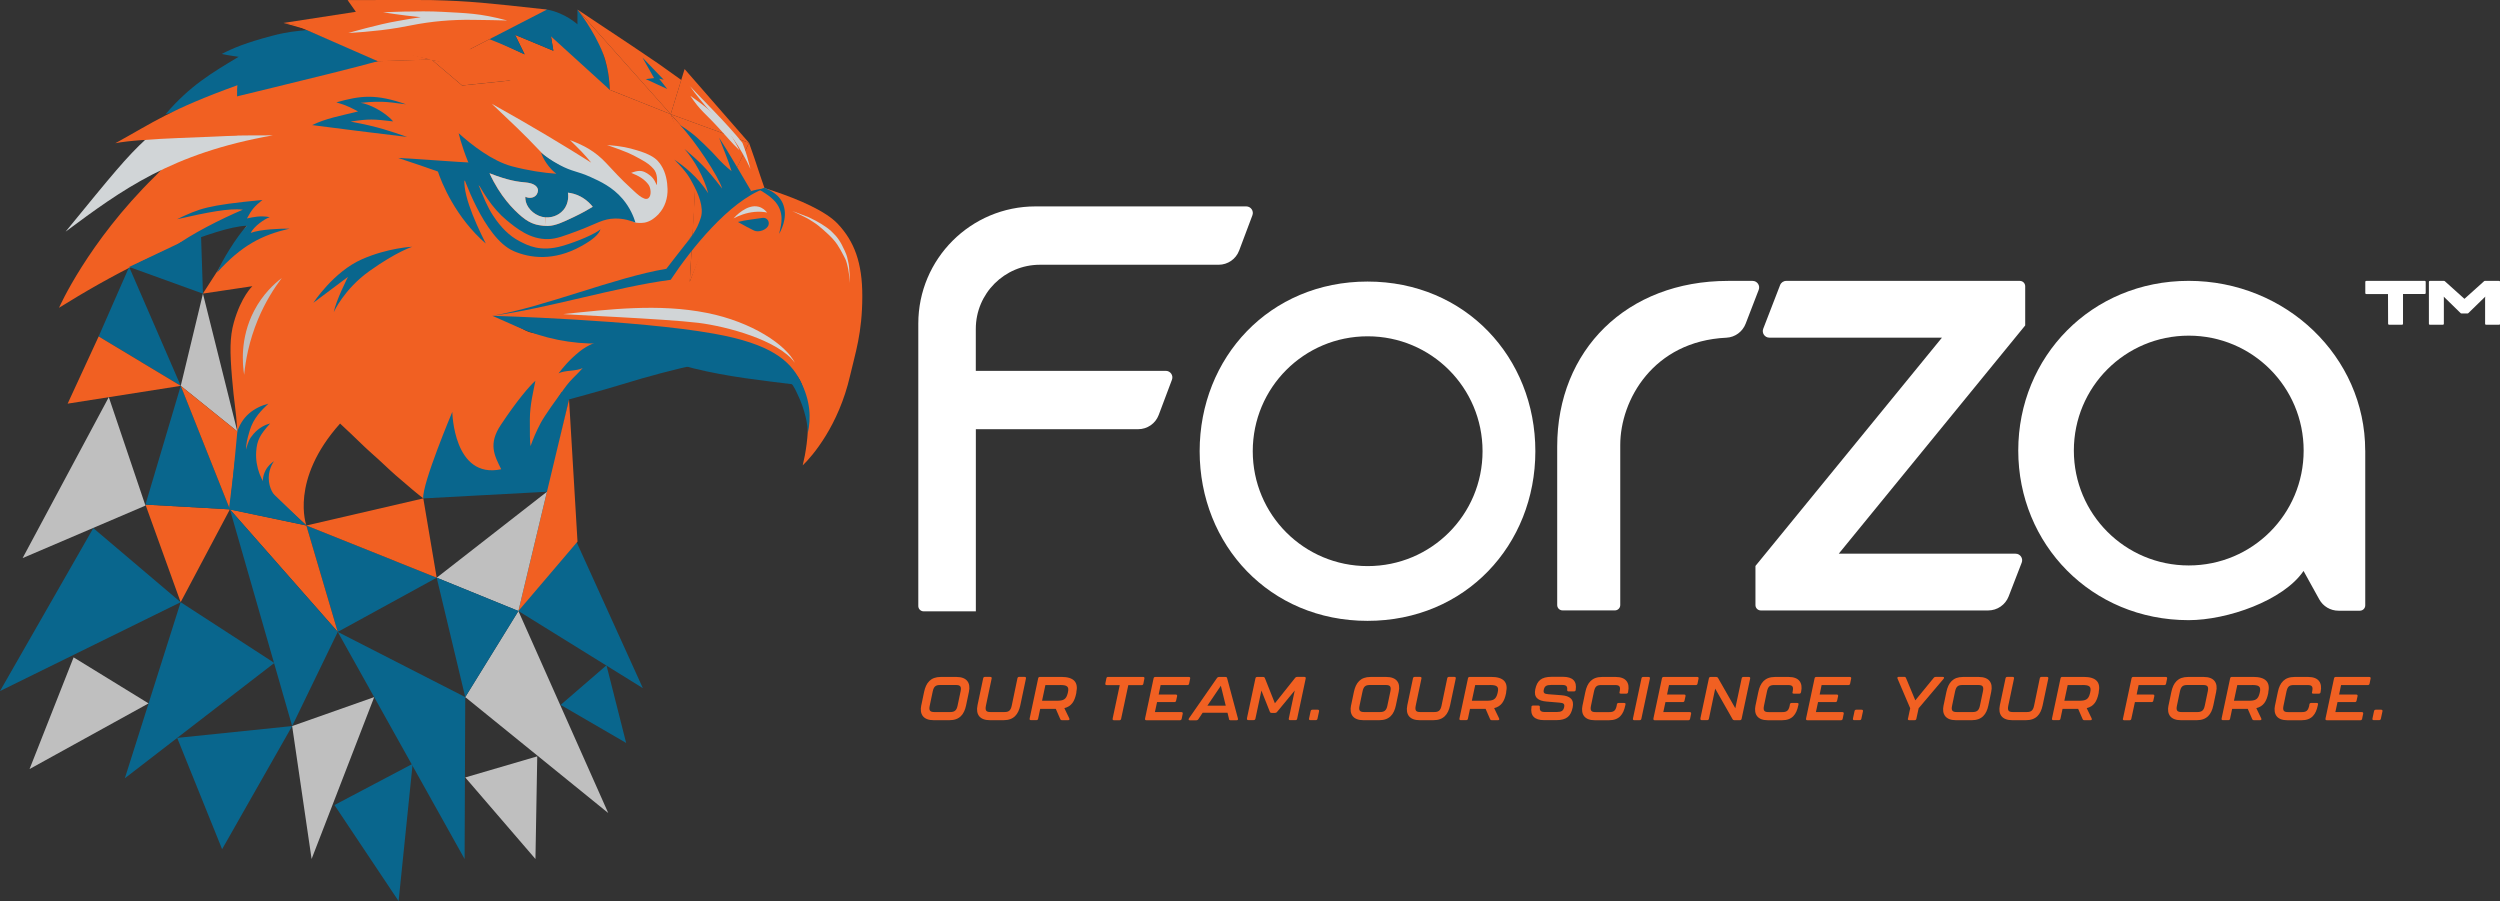 <?xml version="1.0" encoding="UTF-8"?>
<svg id="Layer_1" data-name="Layer 1" xmlns="http://www.w3.org/2000/svg" viewBox="0 0 500 180.22">
  <rect x="0" y="0" width="500" height="180.22" fill="#333333" stroke="none"/>
  <defs>
    <style>
      .cls-1 {
        fill: none;
      }

      .cls-2 {
        fill: #09668d;
      }

      .cls-3 {
        fill: #f16022;
      }

      .cls-4 {
        fill: #fff;
      }

      .cls-5 {
        fill: #d1d5d7;
      }

      .cls-6 {
        fill: #bfbfbf;
      }
    </style>
  </defs>
  <g>
    <g>
      <g>
        <path class="cls-4" d="M183.66,121.21v-56.49c0-12.95,10.5-23.44,23.44-23.44h42.15c.92,0,1.56.92,1.23,1.78l-2.65,7.05c-.64,1.71-2.28,2.84-4.1,2.84h-35.74c-7.08,0-12.83,5.74-12.83,12.83v8.39h38c.92,0,1.56.92,1.23,1.78l-2.65,7.05c-.64,1.71-2.28,2.84-4.1,2.84h-32.47v36.43h-10.44c-.59,0-1.07-.48-1.07-1.07h0Z"/>
        <path class="cls-4" d="M345.61,56.18h4.91c.92,0,1.56.93,1.22,1.79l-2.61,6.77c-.62,1.61-2.13,2.72-3.85,2.8-14.64.69-21.23,12.48-21.23,21.46v32.01c0,.59-.48,1.07-1.07,1.07h-10.47c-.59,0-1.07-.48-1.07-1.07v-31.71c0-19.28,13.91-33.12,34.17-33.12h0Z"/>
        <path class="cls-4" d="M351.1,113.18l37.29-45.65h-34.52c-.92,0-1.56-.93-1.22-1.79l3.37-8.72c.2-.51.68-.84,1.22-.84h46.73c.59,0,1.07.48,1.07,1.07v7.84l-37.29,45.65h35.37c.92,0,1.56.93,1.22,1.79l-2.61,6.75c-.65,1.69-2.28,2.81-4.09,2.81h-45.48c-.59,0-1.07-.48-1.07-1.07v-7.84h0Z"/>
        <path class="cls-4" d="M473.05,90.11v30.96c0,.59-.48,1.07-1.07,1.07h-4.29c-1.6,0-3.07-.87-3.84-2.27l-3.14-5.68c-4.03,5.93-15.27,9.84-22.98,9.84-19.45,0-34.08-15.18-34.08-33.93s14.63-33.93,34.08-33.93,35.31,15.18,35.31,33.93h0ZM460.73,90.11c0-12.71-10.26-22.98-22.98-22.98s-22.98,10.26-22.98,22.98,10.26,22.98,22.98,22.98,22.98-10.26,22.98-22.98Z"/>
        <path class="cls-4" d="M273.5,124.17c-19.57,0-33.57-15.18-33.57-33.93s14-33.93,33.57-33.93,33.57,15.18,33.57,33.93-13.99,33.93-33.57,33.93h0ZM296.51,90.24c0-12.71-10.26-22.98-22.98-22.98s-22.98,10.26-22.98,22.98,10.26,22.98,22.98,22.98,22.98-10.26,22.98-22.98Z"/>
      </g>
      <g>
        <path class="cls-4" d="M484.93,56.18h-11.65c-.14,0-.22.07-.22.22v2.19c0,.14.07.22.22.22h4.32l.02,5.93c0,.06.02.11.06.15.04.04.1.06.15.06h2.55c.14,0,.22-.07.22-.22v-5.93h4.32c.14,0,.22-.07.22-.22v-2.19c0-.14-.07-.22-.22-.22h0Z"/>
        <path class="cls-4" d="M499.78,56.18h-2.83s-.08.02-.11.04l-3.95,3.55-3.95-3.55s-.06-.04-.11-.04h-2.83c-.14,0-.22.07-.22.22v8.33c0,.14.07.22.22.22h2.55c.14,0,.22-.07.22-.22v-5.11l-.02-.29,3.4,3.32s.06.04.11.04h1.27s.08-.02.11-.04l3.42-3.33-.04.3v5.11c0,.14.07.22.22.22h2.55c.14,0,.22-.07.22-.22v-8.33c0-.14-.07-.22-.22-.22h0Z"/>
      </g>
    </g>
    <g>
      <path class="cls-3" d="M184.26,141.06l.56-2.68c.39-1.84,1.31-2.99,3.33-2.99h3.16c2.02,0,2.87,1.15,2.47,2.99l-.56,2.68c-.38,1.83-1.31,2.98-3.33,2.98h-3.16c-2.04,0-2.86-1.15-2.48-2.98h0ZM190.04,142.41c.89,0,1.28-.33,1.48-1.29l.59-2.81c.21-.98-.02-1.31-.93-1.31h-3.16c-.91,0-1.27.32-1.48,1.31l-.59,2.81c-.21.96.03,1.29.92,1.29h3.16Z"/>
      <path class="cls-3" d="M195.5,141.06l1.14-5.41c.04-.18.16-.27.34-.27h1.08c.21,0,.32.11.27.33l-1.14,5.41c-.22,1.05.1,1.29.92,1.29h2.76c.82,0,1.26-.23,1.48-1.29l1.14-5.47c.04-.18.16-.27.34-.27h1.09c.21,0,.32.11.27.33l-1.13,5.35c-.39,1.83-1.31,2.98-3.34,2.98h-2.74c-2.04,0-2.86-1.15-2.48-2.98h0Z"/>
      <path class="cls-3" d="M215.28,138.5l-.04.2c-.32,1.55-.93,2.57-2.37,2.93l.99,2.05c.1.21,0,.36-.23.36h-1.22c-.17,0-.3-.07-.36-.23l-.89-2.04h-3.12l-.42,1.99c-.04.17-.16.27-.34.27h-1.08c-.21,0-.32-.11-.27-.33l1.71-8.05c.04-.18.16-.27.35-.27h4.26c2.51,0,3.46,1.05,3.01,3.13h0ZM212,137.01h-2.92l-.67,3.14h2.93c1.31,0,1.89-.22,2.2-1.48l.04-.17c.3-1.25-.23-1.5-1.57-1.5h0Z"/>
      <path class="cls-3" d="M222.53,143.71l1.42-6.69h-2.61c-.21,0-.32-.11-.27-.33l.21-1.04c.04-.18.16-.27.34-.27h6.99c.21,0,.32.11.27.33l-.21,1.05c-.04.17-.16.27-.34.27h-2.67l-1.44,6.75c-.04.17-.16.27-.34.27h-1.08c-.21,0-.32-.11-.27-.33h0Z"/>
      <path class="cls-3" d="M229.01,143.71l1.71-8.05c.04-.18.16-.27.34-.27h6.7c.21,0,.32.11.27.33l-.21,1.03c-.04.17-.16.27-.35.27h-5.35l-.39,1.89h3.42c.21,0,.32.11.27.33l-.2.91c-.04.17-.16.27-.34.27h-3.47l-.43,2h5.29c.21,0,.32.11.27.33l-.21,1.03c-.04.17-.16.27-.35.27h-6.7c-.21,0-.32-.11-.27-.33h0Z"/>
      <path class="cls-3" d="M245.8,143.77l-.3-1.22h-4.97l-.87,1.31c-.09.13-.21.2-.37.2h-1.31c-.24,0-.34-.16-.2-.37l5.63-8.1c.09-.13.21-.2.37-.2h1.31c.19,0,.3.07.34.26l2.16,8.06c.06.22-.04.34-.26.34h-1.22c-.19,0-.3-.1-.33-.27h0ZM245.15,141.14l-.98-3.99-2.7,3.99h3.68Z"/>
      <path class="cls-3" d="M249.38,143.71l1.71-8.05c.04-.18.16-.27.35-.27h1.18c.17,0,.3.07.36.24l2,5.03,4.05-5.09c.1-.13.22-.19.38-.19h1.46c.21,0,.32.11.27.33l-1.71,8.05c-.04.17-.16.27-.34.27h-1.06c-.21,0-.32-.11-.27-.33l1.19-5.6-3.56,4.31c-.1.12-.22.17-.38.17h-.69c-.17,0-.3-.07-.36-.25l-1.68-4.22-1.2,5.64c-.04.17-.16.27-.35.27h-1.06c-.21,0-.32-.11-.27-.33h-.02Z"/>
      <path class="cls-3" d="M261.81,143.71l.32-1.5c.04-.17.16-.27.35-.27h1.06c.21,0,.32.11.27.33l-.32,1.49c-.04.17-.16.27-.35.27h-1.06c-.21,0-.32-.11-.27-.33h0Z"/>
      <path class="cls-3" d="M270.22,141.06l.56-2.68c.39-1.84,1.31-2.99,3.33-2.99h3.16c2.02,0,2.87,1.15,2.47,2.99l-.56,2.68c-.38,1.83-1.31,2.98-3.33,2.98h-3.16c-2.04,0-2.86-1.15-2.48-2.98h0ZM276,142.41c.89,0,1.28-.33,1.48-1.29l.59-2.81c.21-.98-.02-1.31-.93-1.31h-3.16c-.91,0-1.27.32-1.48,1.31l-.59,2.81c-.21.96.03,1.29.92,1.29h3.16Z"/>
      <path class="cls-3" d="M281.46,141.06l1.14-5.41c.04-.18.16-.27.34-.27h1.08c.21,0,.32.11.27.33l-1.14,5.41c-.22,1.05.1,1.29.92,1.29h2.76c.82,0,1.26-.23,1.48-1.29l1.14-5.47c.04-.18.16-.27.34-.27h1.09c.21,0,.32.11.27.33l-1.13,5.35c-.39,1.83-1.31,2.98-3.34,2.98h-2.74c-2.04,0-2.86-1.15-2.48-2.98h0Z"/>
      <path class="cls-3" d="M301.24,138.5l-.04.2c-.32,1.55-.93,2.57-2.37,2.93l.99,2.05c.1.21,0,.36-.23.36h-1.22c-.17,0-.3-.07-.36-.23l-.89-2.04h-3.12l-.42,1.99c-.04.17-.16.27-.34.27h-1.08c-.21,0-.32-.11-.27-.33l1.71-8.05c.04-.18.16-.27.35-.27h4.26c2.51,0,3.46,1.05,3.01,3.13h0ZM297.96,137.01h-2.92l-.67,3.14h2.93c1.31,0,1.89-.22,2.2-1.48l.04-.17c.3-1.25-.23-1.5-1.57-1.5h0Z"/>
      <path class="cls-3" d="M306.27,141.4c.03-.19.14-.29.33-.29h1.09c.21,0,.3.13.28.33-.07.7.21.96.98.96h2.4c.93,0,1.31-.23,1.48-.95.14-.69-.13-.86-.92-.92l-2.51-.21c-1.85-.14-2.68-.86-2.34-2.48.36-1.65,1.14-2.48,3.29-2.48h2.24c1.97,0,2.83.89,2.55,2.64-.03.19-.14.28-.33.28h-1.09c-.21,0-.3-.12-.28-.33.07-.7-.21-.96-.99-.96h-2.21c-.95,0-1.31.22-1.48.95-.14.68.11.84.95.91l2.51.19c1.84.13,2.65.88,2.31,2.48-.36,1.65-1.13,2.51-3.27,2.51h-2.41c-1.97,0-2.83-.89-2.55-2.64h-.02Z"/>
      <path class="cls-3" d="M316.51,141.06l.56-2.68c.39-1.84,1.32-2.99,3.34-2.99h2.74c2.04,0,2.86,1.15,2.47,2.99v.06c-.05.19-.16.29-.35.29h-1.08c-.21,0-.33-.07-.3-.21l.04-.2c.23-1.06-.07-1.31-.92-1.31h-2.74c-.85,0-1.25.23-1.48,1.31l-.59,2.81c-.22,1.05.1,1.29.92,1.29h2.74c.83,0,1.26-.23,1.48-1.29l.04-.27c.04-.17.16-.27.35-.27h1.08c.21,0,.32.09.3.23l-.05.25c-.38,1.83-1.22,2.98-3.26,2.98h-2.83c-2.04,0-2.84-1.15-2.47-2.98l.02-.02Z"/>
      <path class="cls-3" d="M326.59,143.71l1.71-8.05c.04-.18.16-.27.35-.27h1.06c.21,0,.32.11.27.33l-1.71,8.05c-.04.17-.16.27-.35.27h-1.06c-.21,0-.32-.11-.27-.33Z"/>
      <path class="cls-3" d="M330.68,143.71l1.71-8.05c.04-.18.16-.27.35-.27h6.7c.21,0,.32.11.27.33l-.21,1.03c-.04.17-.16.27-.35.27h-5.35l-.39,1.89h3.42c.21,0,.32.11.27.33l-.2.91c-.04.17-.16.27-.34.27h-3.47l-.43,2h5.29c.21,0,.32.11.27.33l-.21,1.03c-.04.17-.16.27-.35.27h-6.7c-.21,0-.32-.11-.27-.33h-.02Z"/>
      <path class="cls-3" d="M340.07,143.71l1.71-8.05c.04-.18.16-.27.34-.27h1.12c.16,0,.28.06.37.21l3.45,6.05,1.28-5.99c.04-.18.16-.27.34-.27h1.08c.21,0,.32.11.27.33l-1.71,8.05c-.04.17-.16.27-.34.27h-1.1c-.16,0-.29-.06-.37-.21l-3.47-6.1-1.26,6.03c-.04.17-.16.27-.34.27h-1.08c-.21,0-.32-.11-.27-.33h-.02Z"/>
      <path class="cls-3" d="M351.11,141.06l.56-2.68c.39-1.84,1.32-2.99,3.34-2.99h2.74c2.04,0,2.86,1.15,2.47,2.99l-.02.06c-.04.19-.14.29-.33.29h-1.08c-.21,0-.33-.07-.3-.21l.04-.2c.23-1.06-.07-1.31-.92-1.31h-2.74c-.85,0-1.25.23-1.48,1.31l-.59,2.81c-.22,1.05.1,1.29.92,1.29h2.74c.83,0,1.26-.23,1.48-1.29l.04-.27c.04-.17.16-.27.35-.27h1.08c.21,0,.32.09.3.23l-.05.25c-.38,1.83-1.22,2.98-3.26,2.98h-2.83c-2.04,0-2.84-1.15-2.47-2.98l.02-.02Z"/>
      <path class="cls-3" d="M361.21,143.71l1.71-8.05c.04-.18.16-.27.34-.27h6.7c.21,0,.32.11.27.33l-.21,1.03c-.04.17-.16.27-.35.27h-5.35l-.39,1.89h3.42c.21,0,.32.11.27.33l-.2.91c-.04.17-.16.27-.34.27h-3.47l-.43,2h5.29c.21,0,.32.11.27.33l-.21,1.03c-.04.17-.16.27-.35.27h-6.7c-.21,0-.32-.11-.27-.33h0Z"/>
      <path class="cls-3" d="M370.59,143.71l.32-1.5c.04-.17.16-.27.35-.27h1.06c.21,0,.32.11.27.33l-.32,1.49c-.04.17-.16.27-.35.27h-1.06c-.21,0-.32-.11-.27-.33h0Z"/>
      <path class="cls-3" d="M381.6,143.71l.44-2.06-2.53-5.92c-.09-.21,0-.36.23-.36h1.1c.17,0,.3.07.36.23l1.86,4.47,3.7-4.52c.1-.13.22-.17.38-.17h1.41c.26,0,.35.17.17.38l-4.99,5.89-.46,2.12c-.04.17-.16.27-.34.27h-1.08c-.21,0-.32-.11-.27-.33h0Z"/>
      <path class="cls-3" d="M388.72,141.06l.56-2.68c.39-1.84,1.31-2.99,3.33-2.99h3.16c2.02,0,2.87,1.15,2.47,2.99l-.56,2.68c-.38,1.83-1.31,2.98-3.33,2.98h-3.16c-2.04,0-2.86-1.15-2.48-2.98h0ZM394.51,142.41c.89,0,1.28-.33,1.48-1.29l.59-2.81c.21-.98-.02-1.31-.93-1.31h-3.16c-.91,0-1.27.32-1.48,1.31l-.59,2.81c-.21.96.03,1.29.92,1.29h3.16Z"/>
      <path class="cls-3" d="M399.97,141.06l1.14-5.41c.04-.18.16-.27.34-.27h1.08c.21,0,.32.11.27.33l-1.14,5.41c-.22,1.05.1,1.29.92,1.29h2.76c.82,0,1.26-.23,1.48-1.29l1.14-5.47c.04-.18.16-.27.34-.27h1.09c.21,0,.32.11.27.33l-1.13,5.35c-.39,1.83-1.31,2.98-3.34,2.98h-2.74c-2.04,0-2.86-1.15-2.48-2.98h0Z"/>
      <path class="cls-3" d="M419.75,138.5l-.04.2c-.32,1.55-.93,2.57-2.37,2.93l.99,2.05c.1.21,0,.36-.23.36h-1.22c-.17,0-.3-.07-.36-.23l-.89-2.04h-3.12l-.42,1.99c-.04.17-.16.27-.34.27h-1.08c-.21,0-.32-.11-.27-.33l1.71-8.05c.04-.18.16-.27.35-.27h4.26c2.51,0,3.46,1.05,3.01,3.13h0ZM416.46,137.01h-2.92l-.67,3.14h2.93c1.31,0,1.89-.22,2.2-1.48l.04-.17c.3-1.25-.23-1.5-1.57-1.5h0Z"/>
      <path class="cls-3" d="M424.6,143.71l1.71-8.05c.04-.18.16-.27.34-.27h6.5c.21,0,.32.11.27.33l-.21,1.03c-.04.17-.16.27-.34.27h-5.15l-.39,1.89h3.26c.21,0,.32.11.27.33l-.2.91c-.04.17-.16.27-.35.27h-3.33l-.72,3.36c-.04.17-.16.27-.35.27h-1.06c-.21,0-.32-.11-.27-.33h0Z"/>
      <path class="cls-3" d="M433.71,141.06l.56-2.68c.39-1.84,1.31-2.99,3.33-2.99h3.16c2.02,0,2.87,1.15,2.47,2.99l-.56,2.68c-.38,1.83-1.31,2.98-3.33,2.98h-3.16c-2.04,0-2.86-1.15-2.48-2.98h0ZM439.48,142.41c.89,0,1.28-.33,1.48-1.29l.59-2.81c.21-.98-.02-1.31-.93-1.31h-3.16c-.91,0-1.27.32-1.48,1.31l-.59,2.81c-.21.96.03,1.29.92,1.29h3.16Z"/>
      <path class="cls-3" d="M453.67,138.5l-.04.2c-.32,1.55-.93,2.57-2.37,2.93l.99,2.05c.1.21,0,.36-.23.36h-1.22c-.17,0-.3-.07-.36-.23l-.89-2.04h-3.12l-.42,1.99c-.04.17-.16.27-.34.27h-1.08c-.21,0-.32-.11-.27-.33l1.71-8.05c.04-.18.16-.27.34-.27h4.27c2.51,0,3.46,1.05,3.01,3.13h0ZM450.38,137.01h-2.92l-.67,3.14h2.93c1.31,0,1.89-.22,2.2-1.48l.04-.17c.3-1.25-.23-1.5-1.57-1.5h0Z"/>
      <path class="cls-3" d="M455.01,141.06l.56-2.68c.39-1.84,1.32-2.99,3.34-2.99h2.74c2.04,0,2.86,1.15,2.47,2.99v.06c-.05.19-.16.29-.35.29h-1.08c-.21,0-.33-.07-.3-.21l.04-.2c.23-1.06-.07-1.31-.92-1.31h-2.74c-.85,0-1.25.23-1.48,1.31l-.59,2.81c-.22,1.05.1,1.29.92,1.29h2.74c.83,0,1.26-.23,1.48-1.29l.04-.27c.04-.17.16-.27.35-.27h1.08c.21,0,.32.09.3.23l-.05.25c-.38,1.83-1.22,2.98-3.26,2.98h-2.83c-2.04,0-2.84-1.15-2.47-2.98l.02-.02Z"/>
      <path class="cls-3" d="M465.1,143.71l1.71-8.05c.04-.18.16-.27.34-.27h6.7c.21,0,.32.11.27.33l-.21,1.03c-.04.17-.16.27-.35.27h-5.35l-.39,1.89h3.42c.21,0,.32.11.27.33l-.2.91c-.04.17-.16.27-.34.27h-3.47l-.43,2h5.29c.21,0,.32.11.27.33l-.21,1.03c-.04.17-.16.27-.35.27h-6.7c-.21,0-.32-.11-.27-.33h0Z"/>
      <path class="cls-3" d="M474.49,143.71l.32-1.5c.04-.17.16-.27.35-.27h1.06c.21,0,.32.11.27.33l-.32,1.49c-.04.17-.16.27-.35.27h-1.06c-.21,0-.32-.11-.27-.33h0Z"/>
    </g>
  </g>
  <g>
    <g>
      <g>
        <g>
          <g>
            <path class="cls-3" d="M111.21,66.85l14.02,1.82-10.82,10.2c-1.93.97-5.25,13.51-8.78,16.15-1.47,1.1-13.93,1-13.93,1l.65-7.08s2.42-7.1,18.85-22.09Z"/>
            <path class="cls-3" d="M101.74,78.88c3.33-3.59,6.75-8.12,9.46-11-3.28-1.53-4.32-.85-6.13-1.79-.06-.03-3.19-1.68-5.13-2.66l5.72,1.46s9.95.04,14.24,0c4.86-.04,12.88.52,20.07,1.98,5.72,1.16,17.05,3.92,20.03,9.19.87,1.53,1.59,5.77,1.62,6.93.11,4.28-.52,7.79-1.08,10.09,1.99-1.91,7.2-8.02,9.47-17.93,1.04-4.52,2.43-8.47,2.45-15.85.02-6.8-1.63-11.03-4.88-14.5-4.96-5.29-21.7-9.12-21.7-9.12,0,0-1.06,2.86-1.65,4.59-1.07,3.18-1.8,3.96-2.23,5.23l-4.05,10.85c.31-6.35.85-12.32,1.11-19.48l1.26-.13-6.19-13.9-12.15-4.86c-2.5-3.32-4.14-5.42-6.5-7.68-1.62-1.55-3.87-3.01-5.41-3.76.2,1.2.4,2.41.6,3.61l-7.67-3.19,1.92,3.91s-6.73-3.19-6.73-3.19c0,0-4.15,2.15-4.16,2.15-.1,0-36.77-5.18-37.33-5.24,7.17,2.07,22,5.85,29.36,7.31l-10.5.34c-8.73.97-15.55.53-28.08,4.8-6.08,2.31-10.17,12.04-16.5,18.24-13.47,13.22-19.18,26.28-19.18,26.28,9.52-5.93,23.49-13.75,38.03-17.22l-9.26,14.38,9.9-1.48s-2.22,2.02-3.7,7.23c-.84,2.96-.8,5.94-.38,10.99.45,5.47.77,5.97,1.07,10.82.25,3.99-.79,8.75-.79,8.75l2.05-1.27c3.71,3.23,12.55,11.32,12.55,11.32,0,0-3.36-9.08,6.74-20.37,3.44,3.18,4.76,4.6,6.29,5.93,1.95,1.7,3.27,3.05,4.84,4.42,2.82,2.45,4.42,3.79,5.51,4.6,0,0,6.44-1.91,7.77-4.93.23-.52,5.59,2.94,6.68.78M102.13,16.09l-9.71,1.01-6.01-5.1,15.72,4.09ZM107.69,60.15s.03-.06.03-.06h.28c-.1.02-.2.04-.31.06Z"/>
            <g>
              <g>
                <g>
                  <g>
                    <g>
                      <path class="cls-3" d="M134.14,22.84c3.33,9.15,4.26,11.47,4.95,13.6,1.75-.06,5.96.06,7.71,0-1.75-2.08-10.91-11.52-12.67-13.6Z"/>
                      <path class="cls-3" d="M149.81,28.57c-.83,1.83-2.69,5.19-3.6,7.44,1.29,1.03,6.56,3.95,8.06,5.18-1.29-2.81-3.12-9.03-4.46-12.62Z"/>
                      <path class="cls-3" d="M124.46,26.09c1.89,5.04,2.91,8.68,5.05,12.02,1.71-.2,2.76,0,3.85-.41-2.59-3.29-5.6-7.4-8.9-11.61Z"/>
                      <path class="cls-3" d="M120.61,44.79c.74.26,1.31.4,2.03.52.73.12,1.29.16,1.92.19,1.61-2.46,3.35-4.92,4.95-7.38-2.95,2.25-5.95,4.43-8.9,6.68Z"/>
                      <path class="cls-3" d="M108.89,18.9c4.87,2.02,11.08,4.89,15.58,7.19.79,1.99,1.25,3.05,2.04,5.04-5.45-3.78-12.17-8.45-17.62-12.23Z"/>
                      <path class="cls-3" d="M80.59,37.14c3.89,2.74,11.77,6.77,16.49,8.88-2.6-2.59-5.96-5.73-8.55-8.32-1.29-.15-6.65-.41-7.94-.56Z"/>
                      <path class="cls-3" d="M86.4,11.99c2.01,1.7,4.01,3.4,6.02,5.1,4.21-.44,8.43-.88,12.64-1.32-6.22-1.26-12.44-2.52-18.66-3.78Z"/>
                    </g>
                    <path class="cls-2" d="M97.89,7.84c3.72-2.26,8.31-6.5,11.5-5.93,3.65.66,6.1,2.96,6.1,2.96V1.91c1.62,2.28,3.64,4.85,4.37,6.64.39.96,1.04,2.97,1.44,4.4.65,2.69.46,3.38.67,5.03l-11.77-10.7.48,2.88-7.67-3.19,1.92,3.91s-4.99-2.3-7.03-3.04Z"/>
                    <path class="cls-3" d="M133.37,37.7c2.5,9.79,3.04,13.53,4.59,18.66-1.18-9.21-1.45-13.74-2.13-19.16q-1.09.22-2.46.5Z"/>
                  </g>
                  <g>
                    <path class="cls-2" d="M125.23,68.67c3.49-1.01,10.73-2.52,19.35,0,6.42,1.88,11.94,5.14,14.2,8.22-6.18-.79-13.02-1.47-20.16-3.24-4.6-1.14-9.34-3.63-13.4-4.97Z"/>
                    <path class="cls-2" d="M103.51,65.39c-2.71-1.2-5.04-2.23-5.04-2.23,0,0,28.9.81,44.35,3.58,11.4,2.04,15.13,5.38,17.19,9.32,2.14,4.1,2.21,7.62,1.54,10.62.04-1.72-.56-4.79-2.08-7.91-.56-1.15-1.39-3.55-6.09-5.96-7.79-3.98-15.39-4.61-19.73-4.78-1.9-.07-7.41.42-8.42.64-1.53-.03-3.34,0-5.22.04-5.68.12-11.31-1.01-16.5-3.32Z"/>
                  </g>
                  <path class="cls-3" d="M115.49,1.91c.06.16,3.25,4.02,5.11,8.78,1.37,3.5,1.31,7.14,1.37,7.28,4.06,1.62,8.11,3.24,12.17,4.86L115.49,1.91Z"/>
                  <path class="cls-2" d="M61.35,6.02c-2.8.87-7.56,1.7-13.87,5.49-5.05,3.03-9.5,5.63-14.36,11.32,10.02-2.63,32.58-7.86,42.45-10.59-3.54-1.81-10.01-4.45-14.21-6.22Z"/>
                  <path class="cls-3" d="M56.7,4.59l35.65,6.1L109.39,1.91C97.27.58,94.08.22,86.4.02,84.45-.03,69.52.02,69.52.02l1.65,2.34-14.47,2.23Z"/>
                  <polygon class="cls-3" points="134.14 22.84 146.08 36.17 149.81 28.57 134.14 22.84"/>
                  <polygon class="cls-3" points="139.09 36.44 137.95 56.36 146.21 36.01 139.09 36.44"/>
                  <polygon class="cls-3" points="134.14 22.84 136.92 13.81 149.81 28.57 134.14 22.84"/>
                  <polygon class="cls-3" points="115.49 1.91 134.14 22.84 136.25 15.99 131.63 12.7 126.3 9.1 115.49 1.91"/>
                  <polygon class="cls-3" points="129.52 38.11 124.56 45.5 133.37 37.7 129.52 38.11"/>
                  <polygon class="cls-3" points="75.57 12.25 86.12 11.92 58.7 4.86 75.57 12.25"/>
                  <polygon class="cls-3" points="127.94 48.81 130.63 43.26 133.27 47.21 130.96 45.52 127.94 48.81"/>
                  <polygon class="cls-2" points="129.15 15.82 133.45 17.8 131.82 15.74 132.74 15.94 128.49 11.51 130.82 15.62 129.15 15.82"/>
                </g>
                <path class="cls-5" d="M112.69,62.81c8.99-.91,19-2.17,28.73-.22,8.98,1.79,15.81,6.39,17.56,9.98-3.23-4.53-13.71-7.31-19.3-8-6.68-.82-27.62-1.69-26.99-1.76Z"/>
                <path class="cls-2" d="M152.49,43.58c-1.64.27-3.29.39-4.91.81,1.63.93,2.02,1.12,3.23,1.72.91.45,2.6-.15,2.9-1.12,0,0,0-.01,0-.02.24-.78-.42-1.53-1.22-1.39Z"/>
                <path class="cls-2" d="M98.47,63.15c10.31-1.72,24.49-7.67,34.8-9.39,4.51-5.76,11.05-15.36,19.65-16.06-7.06,2.54-14.76,12.17-18.78,18.26-10.8,1.4-24.87,5.8-35.67,7.19Z"/>
                <path class="cls-5" d="M137.95,17.19c2.67,2.86,7.45,7.51,10.54,11.38.8,1.97,1.12,3.49,1.61,5.24-.84-1.9-2.29-4.46-3.31-5.86-2.29-3.05-6.75-7.64-8.83-10.77Z"/>
                <path class="cls-2" d="M81.26,20.88c-6.1-2.15-9.13-1.78-13.99-.41,2.04.57,3.25,1.24,4.34,1.82-3.61.9-6.42,1.38-9.18,2.73,6.52.85,11.38,1.45,19,2.37-3.36-1.15-5.68-2.03-11.33-3.07,3.78-.58,4.55-.5,8.53-.04-1.72-2-4.93-3.52-6.5-3.71,4.75-.52,6.27,0,9.13.3Z"/>
                <path class="cls-2" d="M52.45,39.99c-11.11,1.09-12.46,1.67-17.06,3.86,6.1-1.39,10.48-2.25,13.17-1.91-4.33,1.85-10.24,4.8-13.92,7.55,6.44-2.47,11.47-4.22,14.74-4.35-2.02,2.13-5.05,7.09-6.01,9.41,5.01-5.55,9.05-7.54,14.55-8.83-1.9,0-5.77.12-7.78.86.64-1.29,2.71-2.77,3.81-3.15-1.87-.36-3.33,0-4.56.26,1-1.84,1.44-2.35,3.08-3.69Z"/>
                <path class="cls-5" d="M13.12,46.33c9.36-11.44,12.16-14.92,16.19-18.62,8.01-.31,11.57-.64,25.25-.64-20.23,3.57-30.14,10.87-41.44,19.26Z"/>
                <path class="cls-5" d="M146.7,43.68c.37-.41,2.7-2.92,5-2.34.81.2,1.37.73,1.72,1.17-.69-.14-1.53-.22-2.5-.13-1.67.15-3.14.74-4.22,1.3Z"/>
                <path class="cls-3" d="M47.49,17.04c-13.61,4.93-16.77,7.4-24.43,11.61,5.09-1.06,20.6-1.2,24.42-1.59.24-1.51-.23-8.51,0-10.02Z"/>
                <path class="cls-2" d="M61.35,6.02c-2.24.23-3.75.3-7.01,1.16-5.14,1.36-7.65,2.4-9.99,3.61,1.51.33,1.92.33,6.37,1.06,1.67.28,3.1.49,4.22.93,1.68-1.76,4.72-5,6.41-6.75Z"/>
                <path class="cls-5" d="M101.45,4.1c-5.57-1.5-8.35-1.46-12.95-1.73-4.65-.27-11.87.09-11.87.09,0,0,3.47.58,7.53.98-1.45.19-2.86.46-4.56.75-3.95.66-9.93,2.41-9.93,2.41,0,0,5.37-.26,10.03-1.06.79-.14,1.62-.29,2.47-.46,4.09-.82,8.27-1.18,12.44-1.11,2.74.05,5.29.06,6.85.13Z"/>
                <path class="cls-2" d="M155.84,46.78c.07-.89,1.24-3.42-.38-5.89-.95-1.45-2.81-2.47-3.56-2.93.44-.19.51-.22.95-.41.47.26,3,1,3.85,3.5.91,2.65-.66,5.29-.87,5.74Z"/>
                <path class="cls-5" d="M158.47,42.22s2.78,1.28,3.39,1.68c.52.34,1.32.82,1.75,1.18.67.56,1.21.98,2.18,1.91,1.49,1.44,1.95,2.27,3.01,4.28.25.48.38.69.58,1.44.25.89.33,1.58.42,2.17l.13,1.72v-1.58c0-.16-.02-.31-.03-.47-.09-1.07-.06-1.27-.24-2.1-.2-.89-.21-1.18-.7-2.27-.85-1.89-1.5-2.82-2.71-3.94-1.04-.95-2.66-1.94-4.51-2.79-.43-.2-3.26-1.23-3.26-1.23Z"/>
              </g>
              <polygon class="cls-3" points="36.13 120.44 29.09 100.92 45.98 101.87 36.13 120.44"/>
            </g>
            <polygon class="cls-2" points="36.15 77.17 29.09 100.92 45.98 101.87 36.15 77.17"/>
            <polygon class="cls-2" points="87.34 115.54 67.55 126.38 61.27 105.1 87.34 115.54"/>
            <path class="cls-2" d="M46.46,99.09c-.17-1.63-.04-8.98.83-12.22.96-3.6,3.53-5.38,6.39-6.14-1.31,1.27-2.97,2.8-3.75,5.43-.52,1.77-.71,2.57-.72,3.75.41-1.51.62-2.12,1.5-3.13,1.09-1.25,2.33-1.83,3.32-2.09-2.09,2.33-2.63,3.39-2.79,5.62-.23,3.15,1.12,6.23,2.79,7.84-1.38,0-6.19.93-7.57.93Z"/>
            <polygon class="cls-2" points="40.59 58.73 25.83 53.39 40.19 46.57 40.59 58.73"/>
            <polygon class="cls-2" points="36.15 77.17 19.73 67.29 25.83 53.39 36.15 77.17"/>
            <polygon class="cls-3" points="36.15 77.17 13.53 80.73 19.73 67.29 36.15 77.17"/>
          </g>
          <polygon class="cls-6" points="47.47 86.29 40.59 58.73 36.15 77.17 47.47 86.29"/>
          <polygon class="cls-3" points="61.27 105.1 67.55 126.38 45.98 101.87 61.27 105.1"/>
          <polygon class="cls-3" points="36.15 77.17 47.47 86.29 45.98 101.87 36.15 77.17"/>
          <polygon class="cls-2" points="47.07 91.47 61.27 105.1 45.79 101.87 47.07 91.47"/>
          <g>
            <path class="cls-1" d="M107.69,60.15c.11-.02.21-.04.31-.06h-.28s-.01.03-.03.06Z"/>
            <polygon class="cls-1" points="102.13 16.09 86.4 11.99 92.41 17.09 102.13 16.09"/>
          </g>
          <path class="cls-6" d="M56.36,55.6c-1.49,1.13-3.81,3.23-5.55,6.58-2.87,5.53-2.29,10.86-1.98,12.79.27-2.81.96-6.73,2.76-11.07,1.48-3.55,3.26-6.31,4.77-8.3Z"/>
          <path class="cls-2" d="M54.81,92.23c-.49.33-1.19.9-1.68,1.81-1.34,2.48.06,5.18.22,5.46l2.15.3c-.36-.35-1.47-1.56-1.71-3.49-.26-2.15.75-3.71,1.02-4.09Z"/>
          <path class="cls-2" d="M66.75,62.45c.42-2.32,2.85-7.08,2.85-7.08l-6.93,5.19s4.04-6.21,9.7-8.7c5.25-2.31,10.08-2.51,10.08-2.51h0s-3.11.97-8.55,4.85c-5.14,3.66-7.15,8.24-7.15,8.24Z"/>
        </g>
        <polygon class="cls-3" points="61.27 105.1 87.34 115.54 84.66 99.68 61.27 105.1"/>
      </g>
      <path class="cls-2" d="M146.32,34.25c-.99-3.07-1.49-4.04-2.51-6.72,1.65,2.47,4.98,8.27,6.43,10.69-3.26,1.37-10.49,7.11-13.05,10.5,1.08-1.5,2.14-2.53,2.97-5.17.67-2.12-.52-4.86-1.6-6.83-.67-1.23-1.09-2.18-3.7-4.8,1.79,1.21,4.65,3.36,6.79,6.74-.86-3.19-2.74-6.6-4.76-8.88,2.87,2.47,4.26,3.64,7.54,7.94-.62-2.26-5.43-9.59-8.44-12.72,3.02,1.9,4.12,3.17,5.81,4.81.41.39.81.81,1.19,1.23,1.3,1.46,2.21,2.29,3.34,3.21Z"/>
      <path class="cls-5" d="M138.04,19.14c2.49,1.83,4.26,2.84,7.35,6.71,1.04,1.46,1.68,2.58,2.5,4.21-1.4-1.3-3-3.25-4.15-4.46-2.76-3.05-3.61-3.33-5.69-6.46Z"/>
      <path class="cls-5" d="M131.76,42.76c1.24-1.33,1.8-3.15,1.75-4.97-.04-1.44-.32-3.23-1.28-4.72-.14-.21-.35-.54-.7-.91-.61-.64-1.69-1.38-4.18-2.11-1.68-.5-2.95-.82-5.94-1.05,4.23,1.49,4.64,1.71,6.62,2.79,1.58.86,2.05,1.3,2.66,1.97.86.94.76,2.48.67,3.29-.53-1.21-.92-1.77-2.1-2.47-.87-.51-1.63-.54-3.03,0,1.49.56,2.75,1.31,3.51,2.41.42.62.61,2.13-.06,2.65-.91.71-2.82-1.41-3.58-2.07-1.93-1.75-3.47-3.47-4.89-4.98-1.02-1.09-2.17-2.04-3.45-2.81-1.07-.64-2.18-1.16-3.77-1.76,2.03,1.98,2.76,2.69,4.25,4.51-5.13-3.24-11.85-7.3-19.88-11.77,4.37,4.19,5.65,5.24,10.26,10.1,2.05,1.9,6.42,3.93,10.65,5.59,3.14,2.27,6.17,7.83,7.84,8.08,1,.15,1.85-.01,1.85-.01,1.2-.26,1.97-.95,2.43-1.38.13-.12.26-.25.38-.37Z"/>
      <g>
        <path class="cls-2" d="M124.54,39.8c1.48,1.75,2.2,3.55,2.56,4.73-.94-.39-2.38-.86-4.13-.82-2.38.05-3.57.99-7.07,2.32-3.08,1.16-4.61,1.75-6.25,1.79-3.64.1-6.43-2.21-8.35-3.8-5.69-4.71-8.8-14.13-9.57-17.38,2.61,2.37,6.78,5.59,10.66,6.62,3.34.88,6.35,1.31,8.87,1.49-.56-.44-1.31-1.14-1.98-2.13-.52-.77-.86-1.49-1.07-2.07.8.65,2.05,1.57,3.71,2.45,2.62,1.39,3.47,1.18,6.18,2.4,1.88.85,4.39,1.98,6.44,4.4ZM118.55,41.37c-.39-.5-1.13-1.33-2.32-1.98-1.06-.58-2.04-.77-2.65-.84.04.25.33,2-.9,3.46-1.13,1.34-2.68,1.46-3.03,1.48-.2,0-.39,0-.58-.01-1.85-.16-3.48-1.54-3.91-3.1-.1-.4-.12-.76-.11-1.03.92.45,1.92.16,2.3-.5.31-.54.32-1.05-.04-1.49-.55-.67-1.73-.82-2.11-.86-1.59-.14-3.47-.34-7.31-1.85,2.13,4.63,4.8,7.3,6.45,8.68,1.92,1.62,3.34,1.68,4.06,1.79.19.03.38.05.56.06,1.62.13,2.95-.42,5.76-1.76,1.66-.79,2.97-1.54,3.8-2.05Z"/>
        <path class="cls-5" d="M116.23,39.38c1.19.65,1.93,1.48,2.32,1.98-.83.51-2.14,1.26-3.8,2.05-2.81,1.34-4.14,1.89-5.76,1.76l.09-1.71c.2.02.39.02.58.01.35-.02,1.9-.14,3.03-1.48,1.22-1.47.94-3.21.9-3.46.61.07,1.59.26,2.65.84Z"/>
        <path class="cls-5" d="M109.07,43.47l-.09,1.71c-.18,0-.37-.03-.56-.06-.73-.11-2.14-.18-4.06-1.79-1.66-1.39-4.33-4.06-6.45-8.68,3.83,1.5,5.72,1.71,7.31,1.85.37.03,1.56.18,2.11.86.36.44.35.96.04,1.49-.39.66-1.39.95-2.3.5-.01.27,0,.63.11,1.03.43,1.56,2.05,2.94,3.91,3.1Z"/>
      </g>
      <path class="cls-2" d="M95.46,36.35c1.31,3.33,2.03,5.05,3.17,6.79,1.51,2.3,3.22,4.04,5.27,5.1,1.58.81,4.11,2.22,8.52.96,3.15-.9,6.78-2.51,7.69-3.36-.35,1.06-1.56,2.12-3.88,3.4-5.5,3.05-10.26,2.39-13.52.97-6.03-2.63-10.28-15.63-10.28-15.63"/>
      <path class="cls-2" d="M79.62,31.59c4.91,1.59,12.63,4.4,17.54,5.99-.64-1.38-1.31-3.62-1.95-5-4.27-.2-11.32-.78-15.59-.99Z"/>
      <path class="cls-2" d="M93.13,34.64c-1.13,2.98,1.6,9.26,4.03,14.07-5.94-5.12-8.88-12.08-9.74-14.9,1.64-.25,4.08,1.08,5.72.83Z"/>
    </g>
    <polygon class="cls-2" points="67.55 126.38 92.92 171.8 93.05 139.42 67.55 126.38"/>
    <polygon class="cls-2" points="0 138.21 36.13 120.44 18.66 105.62 0 138.21"/>
    <polygon class="cls-2" points="128.57 137.63 114.95 107.61 103.68 122.2 128.57 137.63"/>
    <polygon class="cls-6" points="93.05 139.42 121.65 162.61 103.68 122.2 93.05 139.42"/>
    <polygon class="cls-2" points="67.55 126.38 58.43 145.21 45.98 101.87 67.55 126.38"/>
    <polygon class="cls-2" points="36.13 120.44 24.97 155.65 54.87 132.59 36.13 120.44"/>
    <polygon class="cls-6" points="58.43 145.21 62.32 171.8 74.84 139.42 58.43 145.21"/>
    <polygon class="cls-6" points="14.72 131.47 5.91 153.81 29.71 140.68 14.72 131.47"/>
    <polygon class="cls-2" points="35.44 147.58 44.42 169.84 58.43 145.21 35.44 147.58"/>
    <polygon class="cls-2" points="112.13 140.98 125.23 148.59 121.3 133.06 112.13 140.98"/>
    <polygon class="cls-6" points="93.05 155.49 107.09 171.8 107.45 151.27 93.05 155.49"/>
    <polygon class="cls-2" points="66.89 161.01 79.72 180.22 82.53 152.76 66.89 161.01"/>
    <polygon class="cls-6" points="21.76 79.43 4.52 111.62 29.09 101.12 21.76 79.43"/>
    <path class="cls-2" d="M120.61,68.07c-1.14.2-3.08.93-4.68,2.22-2.22,1.79-3.44,3.37-4.22,4.38,1.25-.66,3.58-.4,4.83-1.06-.43.48-1.13,1.23-2.03,2.11-1.54,1.52-3.53,4.64-3.52,5.34,0,.28,2.82-1.18,2.82-1.18,0,0,7.09-1.92,10.73-3.05,5.3-1.64,10.37-2.95,15.13-4-.08-.06-.3-.18-.62-.33-.63-.29-1.13-.47-1.29-.52-2.32-.75-4.44-2.39-6.75-2.95-3.68-.89-7.77-1.23-10.4-.96Z"/>
    <path class="cls-2" d="M112.37,78.36c-.83,1.14-3.39,4.65-4.24,6.25-.89,1.67-1.54,3.24-2.02,4.62-.13-.92-.16-2.52-.14-5.41.03-2.98.7-5.49,1.11-7.67-1.15,1.01-3.66,3.92-6.93,8.85-2.52,3.81-1.29,6.06.09,8.85-9.56,2.04-9.78-11.47-9.78-11.47,0,0-6.02,14.27-5.82,17.29,3.61-.9,9.58-1.31,13.19-2.21,5.24-1.11,10.34-.13,10.34-.13,0,0,.23-2.8.7-5.11,0,0,.39-1.83.53-2.45.35-1.52-.31-1.91,0-3.49.17-.84,1.37-1.99,1.58-2.82.79-3.09,2.82-3.59,2.82-3.59,0,0-.84-.85-1.44-1.52Z"/>
    <path class="cls-2" d="M113.82,79.89l-4.23,18.45-24.92,1.34c4.95-3.36,14.13-3.25,19.09-6.61,4.76-3.23,7.25-13.54,10.06-13.18Z"/>
    <polygon class="cls-3" points="115.5 108.32 113.81 79.89 103.68 122.2 115.5 108.32"/>
    <polygon class="cls-6" points="109.39 98.35 103.68 122.2 87.34 115.54 109.39 98.35"/>
    <polygon class="cls-2" points="93.05 139.42 103.68 122.2 87.34 115.54 93.05 139.42"/>
  </g>
</svg>